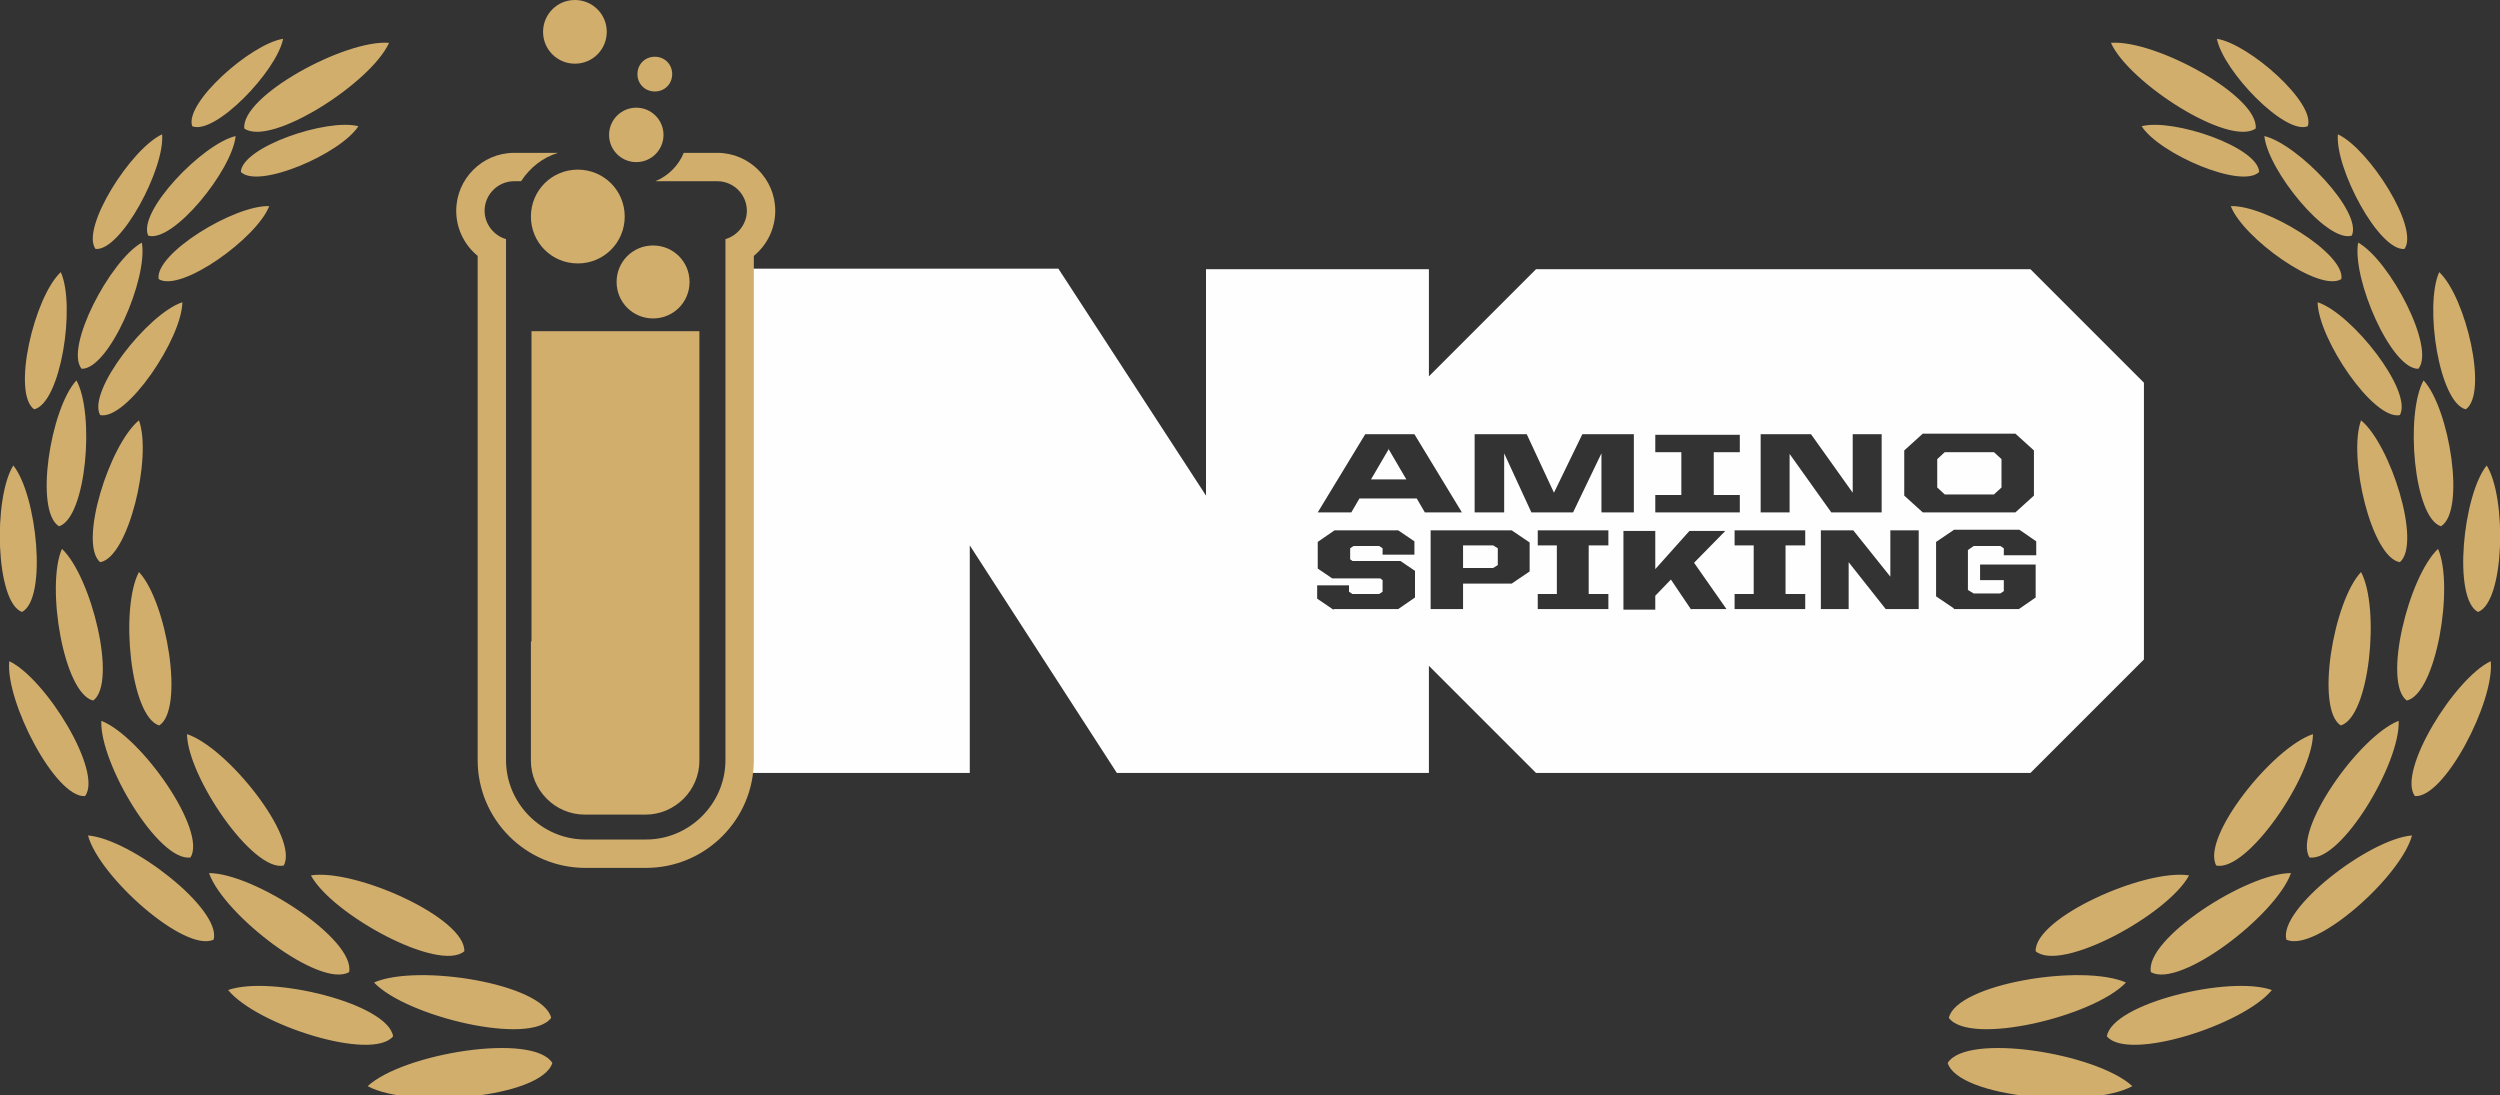 <?xml version="1.0" encoding="UTF-8"?>
<!DOCTYPE svg PUBLIC "-//W3C//DTD SVG 1.1//EN" "http://www.w3.org/Graphics/SVG/1.1/DTD/svg11.dtd">
<!-- Creator: CorelDRAW 2017 -->
<svg xmlns="http://www.w3.org/2000/svg" xml:space="preserve" width="100%" height="100%" version="1.1" style="shape-rendering:geometricPrecision; text-rendering:geometricPrecision; image-rendering:optimizeQuality; fill-rule:evenodd; clip-rule:evenodd"
viewBox="0 0 4.318 1.892"
 xmlns:xlink="http://www.w3.org/1999/xlink">
 <rect x="0" y="0" width="4.318" height="1.892" fill="#333333" stroke="none"/>
 <defs>
  <style type="text/css">
   <![CDATA[
    .fil0 {fill:#FEFEFE}
    .fil1 {fill:#D2AE6D}
   ]]>
  </style>
 </defs>
 <g id="Camada_x0020_1">
  <path class="fil0" d="M2.083 0.857l0 -0.392 0.385 0 0 0.185 0.185 -0.185 0.854 0 0.196 0.196 0 0.478 -0.196 0.196 -0.854 0 -0.185 -0.185 0 0.185 -0.539 0 -0.254 -0.393 0 0.393 -0.385 0 0 -0.871 0.538 0 0.255 0.392zm0.194 0.028l0.057 0 0.014 -0.024 0.099 0 0.014 0.024 0.064 0 -0.082 -0.135 -0.085 0 -0.082 0.135zm0.121 -0.11l0.031 0.053 -0.061 0 0.031 -0.053zm0.149 0.11l0.051 0 0 -0.102 0.047 0.102 0.072 0 0.049 -0.102 0 0.102 0.056 0 0 -0.135 -0.089 0 -0.049 0.101 -0.047 -0.101 -0.09 0 0 0.135zm0.312 0l0.146 0 0 -0.03 -0.045 0 0 -0.074 0.045 0 0 -0.03 -0.146 0 0 0.03 0.045 0 0 0.074 -0.045 0 0 0.03zm0.182 0l0.05 0 0 -0.101 0.072 0.101 0.087 0 0 -0.135 -0.05 0 0 0.101 -0.072 -0.101 -0.087 0 0 0.135zm0.28 0l0.16 0 0.032 -0.029 0 -0.078 -0.032 -0.029 -0.16 0 -0.032 0.029 0 0.078 0.032 0.029zm0.038 -0.031l-0.013 -0.012 0 -0.049 0.013 -0.012 0.085 0 0.013 0.012 0 0.049 -0.013 0.012 -0.085 0zm-1.055 0.198l0.111 0 0.029 -0.02 0 -0.046 -0.025 -0.017 -0.083 0 -0.004 -0.003 0 -0.019 0.006 -0.004 0.044 0 0.006 0.004 0 0.011 0.055 0 0 -0.023 -0.028 -0.019 -0.11 0 -0.029 0.02 0 0.046 0.025 0.017 0.083 0 0.004 0.003 0 0.02 -0.006 0.004 -0.046 0 -0.006 -0.004 0 -0.011 -0.055 0 0 0.023 0.028 0.019zm0.168 0l0.055 0 0 -0.044 0.084 0 0.031 -0.021 0 -0.05 -0.031 -0.021 -0.14 0 0 0.136zm0.055 -0.07l0 -0.04 0.052 0 0.008 0.005 0 0.029 -0.008 0.005 -0.052 0zm0.129 0.07l0.122 0 0 -0.026 -0.034 0 0 -0.084 0.034 0 0 -0.026 -0.122 0 0 0.026 0.033 0 0 0.084 -0.033 0 0 0.026zm0.265 0l0.061 0 -0.056 -0.08 0.054 -0.055 -0.062 0 -0.059 0.066 0 -0.066 -0.055 0 0 0.136 0.055 0 0 -0.024 0.027 -0.028 0.035 0.052zm0.075 0l0.122 0 0 -0.026 -0.034 0 0 -0.084 0.034 0 0 -0.026 -0.122 0 0 0.026 0.033 0 0 0.084 -0.033 0 0 0.026zm0.148 0l0.049 0 0 -0.081 0.064 0.081 0.057 0 0 -0.136 -0.049 0 0 0.08 -0.064 -0.08 -0.056 0 0 0.136zm0.23 0l0.113 0 0.029 -0.02 0 -0.057 -0.096 0 0 0.027 0.041 0 0 0.019 -0.006 0.004 -0.046 0 -0.01 -0.006 0 -0.069 0.01 -0.007 0.046 0 0.006 0.004 0 0.012 0.056 0 0 -0.024 -0.029 -0.02 -0.113 0 -0.031 0.021 0 0.094 0.031 0.021z"/>
  <path class="fil1" d="M1.302 0.442l0 0.871c0,0.103 -0.084,0.186 -0.186,0.186l-0.105 0c-0.103,0 -0.186,-0.084 -0.186,-0.186l0 -0.871c-0.023,-0.019 -0.037,-0.047 -0.037,-0.078 0,-0.055 0.045,-0.1 0.1,-0.1l0.076 0c-0.027,0.008 -0.049,0.026 -0.064,0.049l-0.012 0c-0.028,0 -0.051,0.023 -0.051,0.051l0 0c0,0.023 0.016,0.043 0.037,0.049l0 0.9c0,0.075 0.062,0.137 0.137,0.137l0.105 0c0.075,0 0.137,-0.062 0.137,-0.137l0 -0.9c0.021,-0.006 0.037,-0.026 0.037,-0.049l0 -0c0,-0.028 -0.023,-0.051 -0.051,-0.051l-0.107 0c0.022,-0.009 0.04,-0.027 0.049,-0.049l0.058 0c0.055,0 0.1,0.045 0.1,0.1 0,0.031 -0.014,0.059 -0.037,0.078zm-0.309 -0.442c0.03,0 0.055,0.024 0.055,0.055 0,0.03 -0.024,0.055 -0.055,0.055 -0.03,0 -0.055,-0.024 -0.055,-0.055 0,-0.03 0.024,-0.055 0.055,-0.055zm0.138 0.098c0.017,0 0.03,0.013 0.03,0.03 0,0.017 -0.013,0.03 -0.03,0.03 -0.017,0 -0.03,-0.013 -0.03,-0.03 0,-0.017 0.013,-0.03 0.03,-0.03zm-0.032 0.088c0.026,0 0.047,0.021 0.047,0.047 0,0.026 -0.021,0.047 -0.047,0.047 -0.026,0 -0.047,-0.021 -0.047,-0.047 0,-0.026 0.021,-0.047 0.047,-0.047zm-0.101 0.107c0.045,0 0.081,0.036 0.081,0.081 0,0.045 -0.036,0.081 -0.081,0.081 -0.045,0 -0.081,-0.036 -0.081,-0.081 0,-0.045 0.036,-0.081 0.081,-0.081zm0.13 0.131c0.035,0 0.063,0.028 0.063,0.063 0,0.035 -0.028,0.063 -0.063,0.063 -0.035,0 -0.063,-0.028 -0.063,-0.063 0,-0.035 0.028,-0.063 0.063,-0.063zm-0.21 0.684l0 -0.536 0.29 0 0 0.742c0,0.051 -0.042,0.093 -0.093,0.093l-0.105 0c-0.051,0 -0.093,-0.042 -0.093,-0.093l0 -0.206z"/>
  <path class="fil1" d="M0.952 1.758c-0.014,-0.059 -0.231,-0.094 -0.306,-0.061 0.056,0.059 0.27,0.11 0.306,0.061zm-0.349 -0.079c0.011,-0.057 -0.165,-0.171 -0.242,-0.171 0.026,0.073 0.192,0.2 0.242,0.171zm0.199 -0.036c0.002,-0.058 -0.189,-0.143 -0.265,-0.131 0.037,0.068 0.221,0.168 0.265,0.131zm-0.123 0.147c-0.009,-0.057 -0.212,-0.106 -0.285,-0.08 0.049,0.06 0.248,0.124 0.285,0.08zm-0.35 -0.309c0.029,-0.046 -0.085,-0.209 -0.154,-0.236 -0.003,0.073 0.099,0.244 0.154,0.236zm0.161 0.014c0.027,-0.048 -0.097,-0.204 -0.167,-0.227 0.001,0.073 0.113,0.238 0.167,0.227zm-0.121 0.128c0.014,-0.053 -0.143,-0.174 -0.217,-0.18 0.019,0.071 0.167,0.203 0.217,0.18zm-0.208 -0.413c0.042,-0.031 -0.003,-0.214 -0.054,-0.262 -0.028,0.064 0.003,0.25 0.054,0.262zm0.114 0.043c0.044,-0.028 0.013,-0.214 -0.035,-0.265 -0.033,0.062 -0.015,0.25 0.035,0.265zm-0.128 0.122c0.031,-0.042 -0.068,-0.203 -0.131,-0.233 -0.007,0.069 0.08,0.237 0.131,0.233zm-0.045 -0.466c0.047,-0.015 0.062,-0.194 0.03,-0.252 -0.045,0.049 -0.073,0.226 -0.03,0.252zm0.071 0.062c0.049,-0.008 0.09,-0.182 0.067,-0.245 -0.051,0.042 -0.105,0.213 -0.067,0.245zm-0.135 0.086c0.044,-0.023 0.026,-0.202 -0.015,-0.253 -0.035,0.056 -0.031,0.236 0.015,0.253zm0.103 -0.42c0.047,0.001 0.115,-0.156 0.104,-0.218 -0.055,0.031 -0.134,0.182 -0.104,0.218zm0.032 0.08c0.046,0.009 0.141,-0.132 0.142,-0.195 -0.06,0.02 -0.165,0.154 -0.142,0.195zm-0.114 -0.01c0.046,-0.011 0.072,-0.179 0.046,-0.237 -0.046,0.043 -0.085,0.209 -0.046,0.237zm0.197 -0.3c0.043,0.013 0.145,-0.113 0.151,-0.172 -0.058,0.014 -0.17,0.131 -0.151,0.172zm0.166 -0.185c0.046,0.032 0.219,-0.079 0.25,-0.148 -0.076,-0.006 -0.256,0.092 -0.25,0.148zm-0.006 0.075c0.03,0.03 0.172,-0.031 0.203,-0.079 -0.055,-0.014 -0.201,0.036 -0.203,0.079zm-0.084 -0.079c0.039,0.016 0.146,-0.095 0.157,-0.151 -0.056,0.009 -0.171,0.111 -0.157,0.151zm-0.058 0.264c0.038,0.024 0.17,-0.071 0.191,-0.126 -0.06,-0.002 -0.198,0.082 -0.191,0.126zm-0.109 -0.052c0.044,0.004 0.12,-0.139 0.115,-0.198 -0.054,0.025 -0.141,0.162 -0.115,0.198zm0.789 1.406c-0.033,-0.053 -0.257,-0.017 -0.319,0.04 0.074,0.04 0.3,0.02 0.319,-0.04z"/>
  <path class="fil1" d="M3.366 1.758c0.014,-0.059 0.231,-0.094 0.306,-0.061 -0.056,0.059 -0.27,0.11 -0.306,0.061zm0.349 -0.079c-0.011,-0.057 0.165,-0.171 0.242,-0.171 -0.026,0.073 -0.192,0.2 -0.242,0.171zm-0.199 -0.036c-0.002,-0.058 0.189,-0.143 0.265,-0.131 -0.037,0.068 -0.221,0.168 -0.265,0.131zm0.123 0.147c0.009,-0.057 0.212,-0.106 0.285,-0.08 -0.049,0.06 -0.248,0.124 -0.285,0.08zm0.35 -0.309c-0.029,-0.046 0.085,-0.209 0.154,-0.236 0.003,0.073 -0.099,0.244 -0.154,0.236zm-0.161 0.014c-0.027,-0.048 0.097,-0.204 0.167,-0.227 -0.001,0.073 -0.113,0.238 -0.167,0.227zm0.121 0.128c-0.014,-0.053 0.143,-0.174 0.217,-0.18 -0.019,0.071 -0.167,0.203 -0.217,0.18zm0.208 -0.413c-0.042,-0.031 0.003,-0.214 0.054,-0.262 0.028,0.064 -0.003,0.25 -0.054,0.262zm-0.114 0.043c-0.044,-0.028 -0.013,-0.214 0.035,-0.265 0.033,0.062 0.015,0.25 -0.035,0.265zm0.128 0.122c-0.031,-0.042 0.068,-0.203 0.131,-0.233 0.007,0.069 -0.08,0.237 -0.131,0.233zm0.045 -0.466c-0.047,-0.015 -0.062,-0.194 -0.03,-0.252 0.045,0.049 0.073,0.226 0.03,0.252zm-0.071 0.062c-0.049,-0.008 -0.09,-0.182 -0.067,-0.245 0.051,0.042 0.105,0.213 0.067,0.245zm0.135 0.086c-0.044,-0.023 -0.026,-0.202 0.015,-0.253 0.035,0.056 0.031,0.236 -0.015,0.253zm-0.103 -0.42c-0.047,0.001 -0.115,-0.156 -0.104,-0.218 0.055,0.031 0.134,0.182 0.104,0.218zm-0.032 0.08c-0.046,0.009 -0.141,-0.132 -0.142,-0.195 0.06,0.02 0.165,0.154 0.142,0.195zm0.114 -0.01c-0.046,-0.011 -0.072,-0.179 -0.046,-0.237 0.046,0.043 0.085,0.209 0.046,0.237zm-0.197 -0.3c-0.043,0.013 -0.145,-0.113 -0.151,-0.172 0.058,0.014 0.17,0.131 0.151,0.172zm-0.166 -0.185c-0.046,0.032 -0.219,-0.079 -0.25,-0.148 0.076,-0.006 0.256,0.092 0.25,0.148zm0.006 0.075c-0.03,0.03 -0.172,-0.031 -0.203,-0.079 0.055,-0.014 0.201,0.036 0.203,0.079zm0.084 -0.079c-0.039,0.016 -0.146,-0.095 -0.157,-0.151 0.056,0.009 0.171,0.111 0.157,0.151zm0.058 0.264c-0.038,0.024 -0.17,-0.071 -0.191,-0.126 0.06,-0.002 0.198,0.082 0.191,0.126zm0.109 -0.052c-0.044,0.004 -0.12,-0.139 -0.115,-0.198 0.054,0.025 0.141,0.162 0.115,0.198zm-0.789 1.406c0.033,-0.053 0.257,-0.017 0.319,0.04 -0.074,0.04 -0.3,0.02 -0.319,-0.04z"/>
 </g>
</svg>
